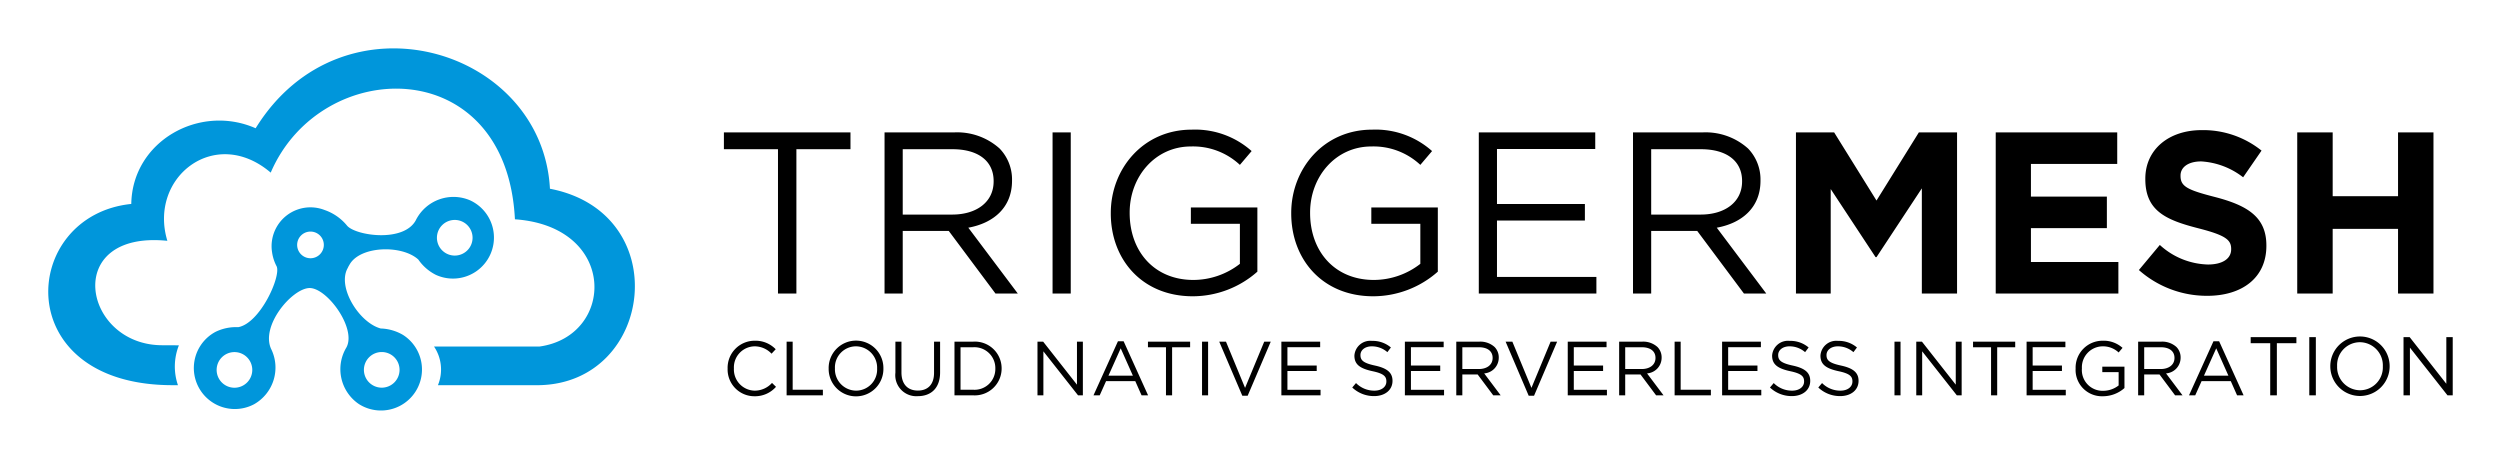 <svg xmlns="http://www.w3.org/2000/svg" role="img" viewBox="3.98 1.98 391.04 71.54"><title>TriggerMesh Inc. logo</title><defs><style>.cls-1{fill:#0096db}</style></defs><path d="M90 31.501C88.815 9.454 57.524.114 43.965 22.042c-8.775-3.872-19.298 2.031-19.45 11.838-17.422 1.783-19.232 28.348 6.442 28.348h.858a8.978 8.978 0 0 1 .148-6.235L29.273 55.98c-12.35-.084-15.611-17.995.884-16.333-2.993-9.876 7.421-18.11 16.168-10.666 7.859-18.324 36.882-18.88 38.197 7.3 16.15 1.137 15.645 18.286 3.824 19.905H71.869a6.423 6.423 0 0 1 .612 6.041h15.866c17.936-.364 21.188-26.964 1.655-30.725z" class="cls-1"/><path d="M58.492 43.647l.162-.275c1.647-2.943 8.191-3.135 10.758-.794a7.349 7.349 0 0 0 2.729 2.386 6.413 6.413 0 1 0 5.376-11.645 6.583 6.583 0 0 0-8.51 3.134c-1.905 3.471-9.278 2.409-10.708.863a7.824 7.824 0 0 0-3.536-2.483 6.078 6.078 0 0 0-8.225 6.623 6.798 6.798 0 0 0 .722 2.203c.673 1.611-2.596 8.865-6.011 9.495a7.323 7.323 0 0 0-3.55.73 6.413 6.413 0 1 0 6.027 11.322 6.584 6.584 0 0 0 2.649-8.673c-1.612-3.616 3.196-9.318 5.926-9.496 2.73-.178 7.501 6.277 5.862 9.293a6.584 6.584 0 0 0 1.96 8.855A6.414 6.414 0 0 0 67.018 54.367a7.318 7.318 0 0 0-3.483-1.005c-3.355-.897-6.799-6.398-5.211-9.374a7.479 7.479 0 0 0 .169-.341zm16.618-7.265a2.787 2.787 0 1 1-2.787 2.787 2.786 2.786 0 0 1 2.787-2.787zM40.653 62.627a2.787 2.787 0 1 1 2.787-2.787 2.786 2.786 0 0 1-2.787 2.787zM52.545 42.374a2.086 2.086 0 1 1 2.086-2.086 2.086 2.086 0 0 1-2.086 2.086zm11.144 14.67a2.787 2.787 0 1 1-2.787 2.787 2.786 2.786 0 0 1 2.787-2.787z" class="cls-1"/><path d="M125.669 25.32h-8.459V22.693h19.798v2.627h-8.459v22.569H125.669zm16.668-2.627h10.834a9.937 9.937 0 0 1 7.164 2.52 6.961 6.961 0 0 1 1.943 4.967v.072c0 4.175-2.879 6.623-6.839 7.343l7.739 10.295h-3.491l-7.307-9.791h-7.199v9.791h-2.844zm10.583 12.85c3.78 0 6.479-1.943 6.479-5.183v-.072c0-3.096-2.376-4.968-6.443-4.968h-7.775V35.543zm15.697-12.85h2.844v25.197h-2.844zm9.108 12.67v-.072c0-6.911 5.075-13.03 12.634-13.03a13.277 13.277 0 0 1 9.395 3.348l-1.835 2.16a10.72 10.72 0 0 0-7.668-2.879c-5.578 0-9.574 4.715-9.574 10.331v.072c0 6.011 3.852 10.475 9.971 10.475a11.868 11.868 0 0 0 7.271-2.52V36.983h-7.668v-2.556h10.403v10.043a15.27 15.27 0 0 1-10.115 3.852c-7.918-0-12.814-5.759-12.814-12.959zm28.223 0v-.072c0-6.911 5.076-13.03 12.635-13.03a13.277 13.277 0 0 1 9.395 3.348l-1.835 2.16a10.719 10.719 0 0 0-7.667-2.879c-5.58 0-9.575 4.715-9.575 10.331v.072c0 6.011 3.852 10.475 9.971 10.475a11.868 11.868 0 0 0 7.271-2.52V36.983h-7.667v-2.556h10.402v10.043a15.27 15.27 0 0 1-10.115 3.852c-7.919-0-12.814-5.759-12.814-12.959zM235.288 22.693H253.502v2.592h-15.37v8.603h13.75v2.592h-13.75V45.298h15.55v2.592h-18.394zm24.12 0h10.835a9.936 9.936 0 0 1 7.163 2.52 6.961 6.961 0 0 1 1.943 4.967v.072c0 4.175-2.88 6.623-6.839 7.343L280.25 47.89h-3.492l-7.307-9.791H262.252v9.791h-2.844zm10.583 12.85c3.779 0 6.479-1.943 6.479-5.183v-.072c0-3.096-2.375-4.968-6.442-4.968H262.252V35.543zm14.905-12.85h5.976l6.623 10.655 6.623-10.655h5.976v25.197h-5.508V31.44l-7.091 10.762h-.144L290.332 31.548v16.342h-5.436zm31.247 0h19.006v4.931h-13.498v5.111h11.878v4.932h-11.878v5.292h13.678v4.931h-19.186zm22.393 21.525l3.275-3.924a11.557 11.557 0 0 0 7.523 3.06c2.268 0 3.636-.9 3.636-2.375v-.072c0-1.404-.864-2.124-5.076-3.204-5.075-1.296-8.351-2.7-8.351-7.703v-.072c0-4.571 3.672-7.595 8.819-7.595a14.586 14.586 0 0 1 9.358 3.204L354.842 29.712a11.821 11.821 0 0 0-6.551-2.484c-2.124 0-3.24.972-3.24 2.196v.072c0 1.656 1.08 2.196 5.436 3.312 5.111 1.332 7.991 3.167 7.991 7.559v.072c0 5.003-3.815 7.811-9.251 7.811a16.033 16.033 0 0 1-10.69-4.031zM363.304 22.693h5.544v9.971h10.223V22.693h5.543v25.197h-5.543V37.775h-10.223v10.115h-5.544zM117.791 59.641v-.024a4.23 4.23 0 0 1 4.246-4.342 4.37 4.37 0 0 1 3.274 1.332l-.647.696a3.649 3.649 0 0 0-2.639-1.151 3.292 3.292 0 0 0-3.25 3.442v.024a3.313 3.313 0 0 0 3.25 3.466 3.645 3.645 0 0 0 2.71-1.211l.624.612a4.372 4.372 0 0 1-3.358 1.475 4.188 4.188 0 0 1-4.21-4.318zm9.228-4.222h.947v7.52h4.726v.875h-5.673zm6.576 4.222v-.024a4.282 4.282 0 1 1 8.563-.024v.024a4.282 4.282 0 1 1-8.563.024zm7.58 0v-.024a3.338 3.338 0 0 0-3.31-3.466 3.298 3.298 0 0 0-3.287 3.442v.024a3.338 3.338 0 0 0 3.311 3.466 3.298 3.298 0 0 0 3.286-3.442zm2.86.66v-4.881h.947v4.821c0 1.811.959 2.831 2.566 2.831 1.547 0 2.531-.936 2.531-2.771v-4.881h.947v4.81c0 2.447-1.403 3.718-3.502 3.718a3.289 3.289 0 0 1-3.49-3.646zm9.24-4.881h2.914a4.185 4.185 0 0 1 4.462 4.174v.024a4.203 4.203 0 0 1-4.462 4.198h-2.914zm2.914 7.52a3.249 3.249 0 0 0 3.478-3.298v-.024a3.268 3.268 0 0 0-3.478-3.322h-1.967v6.645zm10.069-7.52h.887l5.289 6.729v-6.729h.924v8.396h-.756l-5.421-6.884v6.884h-.923zm12.586-.06h.888l3.826 8.456h-1.019l-.984-2.219h-4.569l-.995 2.219h-.972zm2.339 5.385l-1.907-4.282-1.919 4.282zm5.174-4.45h-2.819v-.875h6.596v.875h-2.818v7.52h-.959zm5.641-.875h.947v8.396h-.947zm2.688 0h1.056l2.986 7.232 2.999-7.232h1.02l-3.61 8.456h-.84zm9.721 0h6.068v.864h-5.121v2.866h4.581v.864h-4.581v2.938h5.181v.864h-6.128zm11.088 7.172l.587-.696a4 4 0 0 0 2.878 1.188c1.128 0 1.871-.6 1.871-1.427v-.024c0-.78-.42-1.224-2.182-1.595-1.932-.42-2.818-1.043-2.818-2.423v-.024a2.478 2.478 0 0 1 2.758-2.291 4.381 4.381 0 0 1 2.95 1.031l-.552.731a3.685 3.685 0 0 0-2.422-.911c-1.092 0-1.787.6-1.787 1.355v.024c0 .792.432 1.235 2.278 1.631 1.871.408 2.734 1.091 2.734 2.375v.024c0 1.439-1.199 2.375-2.866 2.375a4.909 4.909 0 0 1-3.43-1.343zm8.231-7.172h6.068v.864h-5.121v2.866h4.581v.864h-4.581v2.938h5.181v.864h-6.128zm8.04 0h3.609a3.309 3.309 0 0 1 2.387.84 2.317 2.317 0 0 1 .648 1.655v.024a2.457 2.457 0 0 1-2.279 2.447l2.578 3.43h-1.162l-2.436-3.262h-2.398v3.262h-.947zm3.525 4.282c1.26 0 2.159-.647 2.159-1.727v-.024c0-1.031-.792-1.655-2.146-1.655h-2.591v3.406zm4.191-4.282h1.055l2.986 7.232 2.998-7.232h1.02l-3.609 8.456h-.84zm9.719 0h6.069v.864h-5.122v2.866h4.582v.864h-4.582v2.938h5.182v.864h-6.129zm8.04 0h3.609a3.308 3.308 0 0 1 2.387.84 2.317 2.317 0 0 1 .648 1.655v.024a2.457 2.457 0 0 1-2.279 2.447l2.579 3.43h-1.164l-2.435-3.262h-2.398v3.262h-.947zm3.526 4.282c1.259 0 2.158-.647 2.158-1.727v-.024c0-1.031-.791-1.655-2.146-1.655h-2.591v3.406zm5.149-4.282h.947v7.52h4.726v.875H265.917zm7.428 0h6.068v.864H274.292v2.866h4.582v.864h-4.582v2.938h5.182v.864h-6.129zm7.488 7.172l.588-.696a3.997 3.997 0 0 0 2.878 1.188c1.128 0 1.871-.6 1.871-1.427v-.024c0-.78-.42-1.224-2.183-1.595-1.931-.42-2.818-1.043-2.818-2.423v-.024a2.478 2.478 0 0 1 2.758-2.291 4.382 4.382 0 0 1 2.951 1.031l-.552.731a3.689 3.689 0 0 0-2.423-.911c-1.092 0-1.787.6-1.787 1.355v.024c0 .792.432 1.235 2.278 1.631 1.871.408 2.735 1.091 2.735 2.375v.024c0 1.439-1.2 2.375-2.867 2.375a4.913 4.913 0 0 1-3.43-1.343zm7.56 0l.588-.696a3.997 3.997 0 0 0 2.878 1.188c1.128 0 1.871-.6 1.871-1.427v-.024c0-.78-.42-1.224-2.183-1.595-1.931-.42-2.818-1.043-2.818-2.423v-.024a2.478 2.478 0 0 1 2.758-2.291 4.382 4.382 0 0 1 2.951 1.031l-.552.731a3.689 3.689 0 0 0-2.423-.911c-1.092 0-1.787.6-1.787 1.355v.024c0 .792.432 1.235 2.278 1.631 1.871.408 2.735 1.091 2.735 2.375v.024c0 1.439-1.2 2.375-2.867 2.375a4.913 4.913 0 0 1-3.43-1.343zm11.915-7.172h.947v8.396h-.947zm3.408 0h.888l5.289 6.729v-6.729h.923v8.396h-.755l-5.421-6.884v6.884h-.924zm11.698.875h-2.818v-.875h6.596v.875h-2.818v7.52h-.959zm5.558-.875H327.04v.864h-5.121v2.866h4.582v.864h-4.582v2.938h5.182v.864h-6.129zm7.668 4.222v-.024a4.213 4.213 0 0 1 4.21-4.342 4.422 4.422 0 0 1 3.13 1.116l-.611.72a3.57 3.57 0 0 0-2.555-.959 3.279 3.279 0 0 0-3.19 3.442v.024a3.244 3.244 0 0 0 3.322 3.49 3.954 3.954 0 0 0 2.423-.84v-2.086h-2.555v-.852h3.466v3.346a5.088 5.088 0 0 1-3.37 1.283 4.117 4.117 0 0 1-4.27-4.318zm9.78-4.222h3.61a3.307 3.307 0 0 1 2.386.84 2.317 2.317 0 0 1 .648 1.655v.024a2.457 2.457 0 0 1-2.279 2.447l2.579 3.43h-1.164l-2.435-3.262h-2.398v3.262h-.947zm3.526 4.282c1.259 0 2.158-.647 2.158-1.727v-.024c0-1.031-.791-1.655-2.146-1.655h-2.591v3.406zm8.256-4.342h.887l3.826 8.456h-1.02l-.983-2.219h-4.569l-.995 2.219h-.972zm2.339 5.385l-1.907-4.282-1.919 4.282zm6.539-5.081h-3.056v-.949h7.15v.949h-3.055v8.151h-1.04zm6.109-.949h1.027v9.1h-1.027zm3.289 4.576v-.026a4.641 4.641 0 1 1 9.282-.026v.026a4.641 4.641 0 1 1-9.282.026zm8.217 0v-.026a3.619 3.619 0 0 0-3.589-3.757 3.574 3.574 0 0 0-3.562 3.731v.026a3.618 3.618 0 0 0 3.588 3.757 3.575 3.575 0 0 0 3.562-3.731zm3.236-4.576h.962l5.733 7.293v-7.293h1.001v9.1h-.819l-5.876-7.462v7.462h-1.001z"/></svg>
